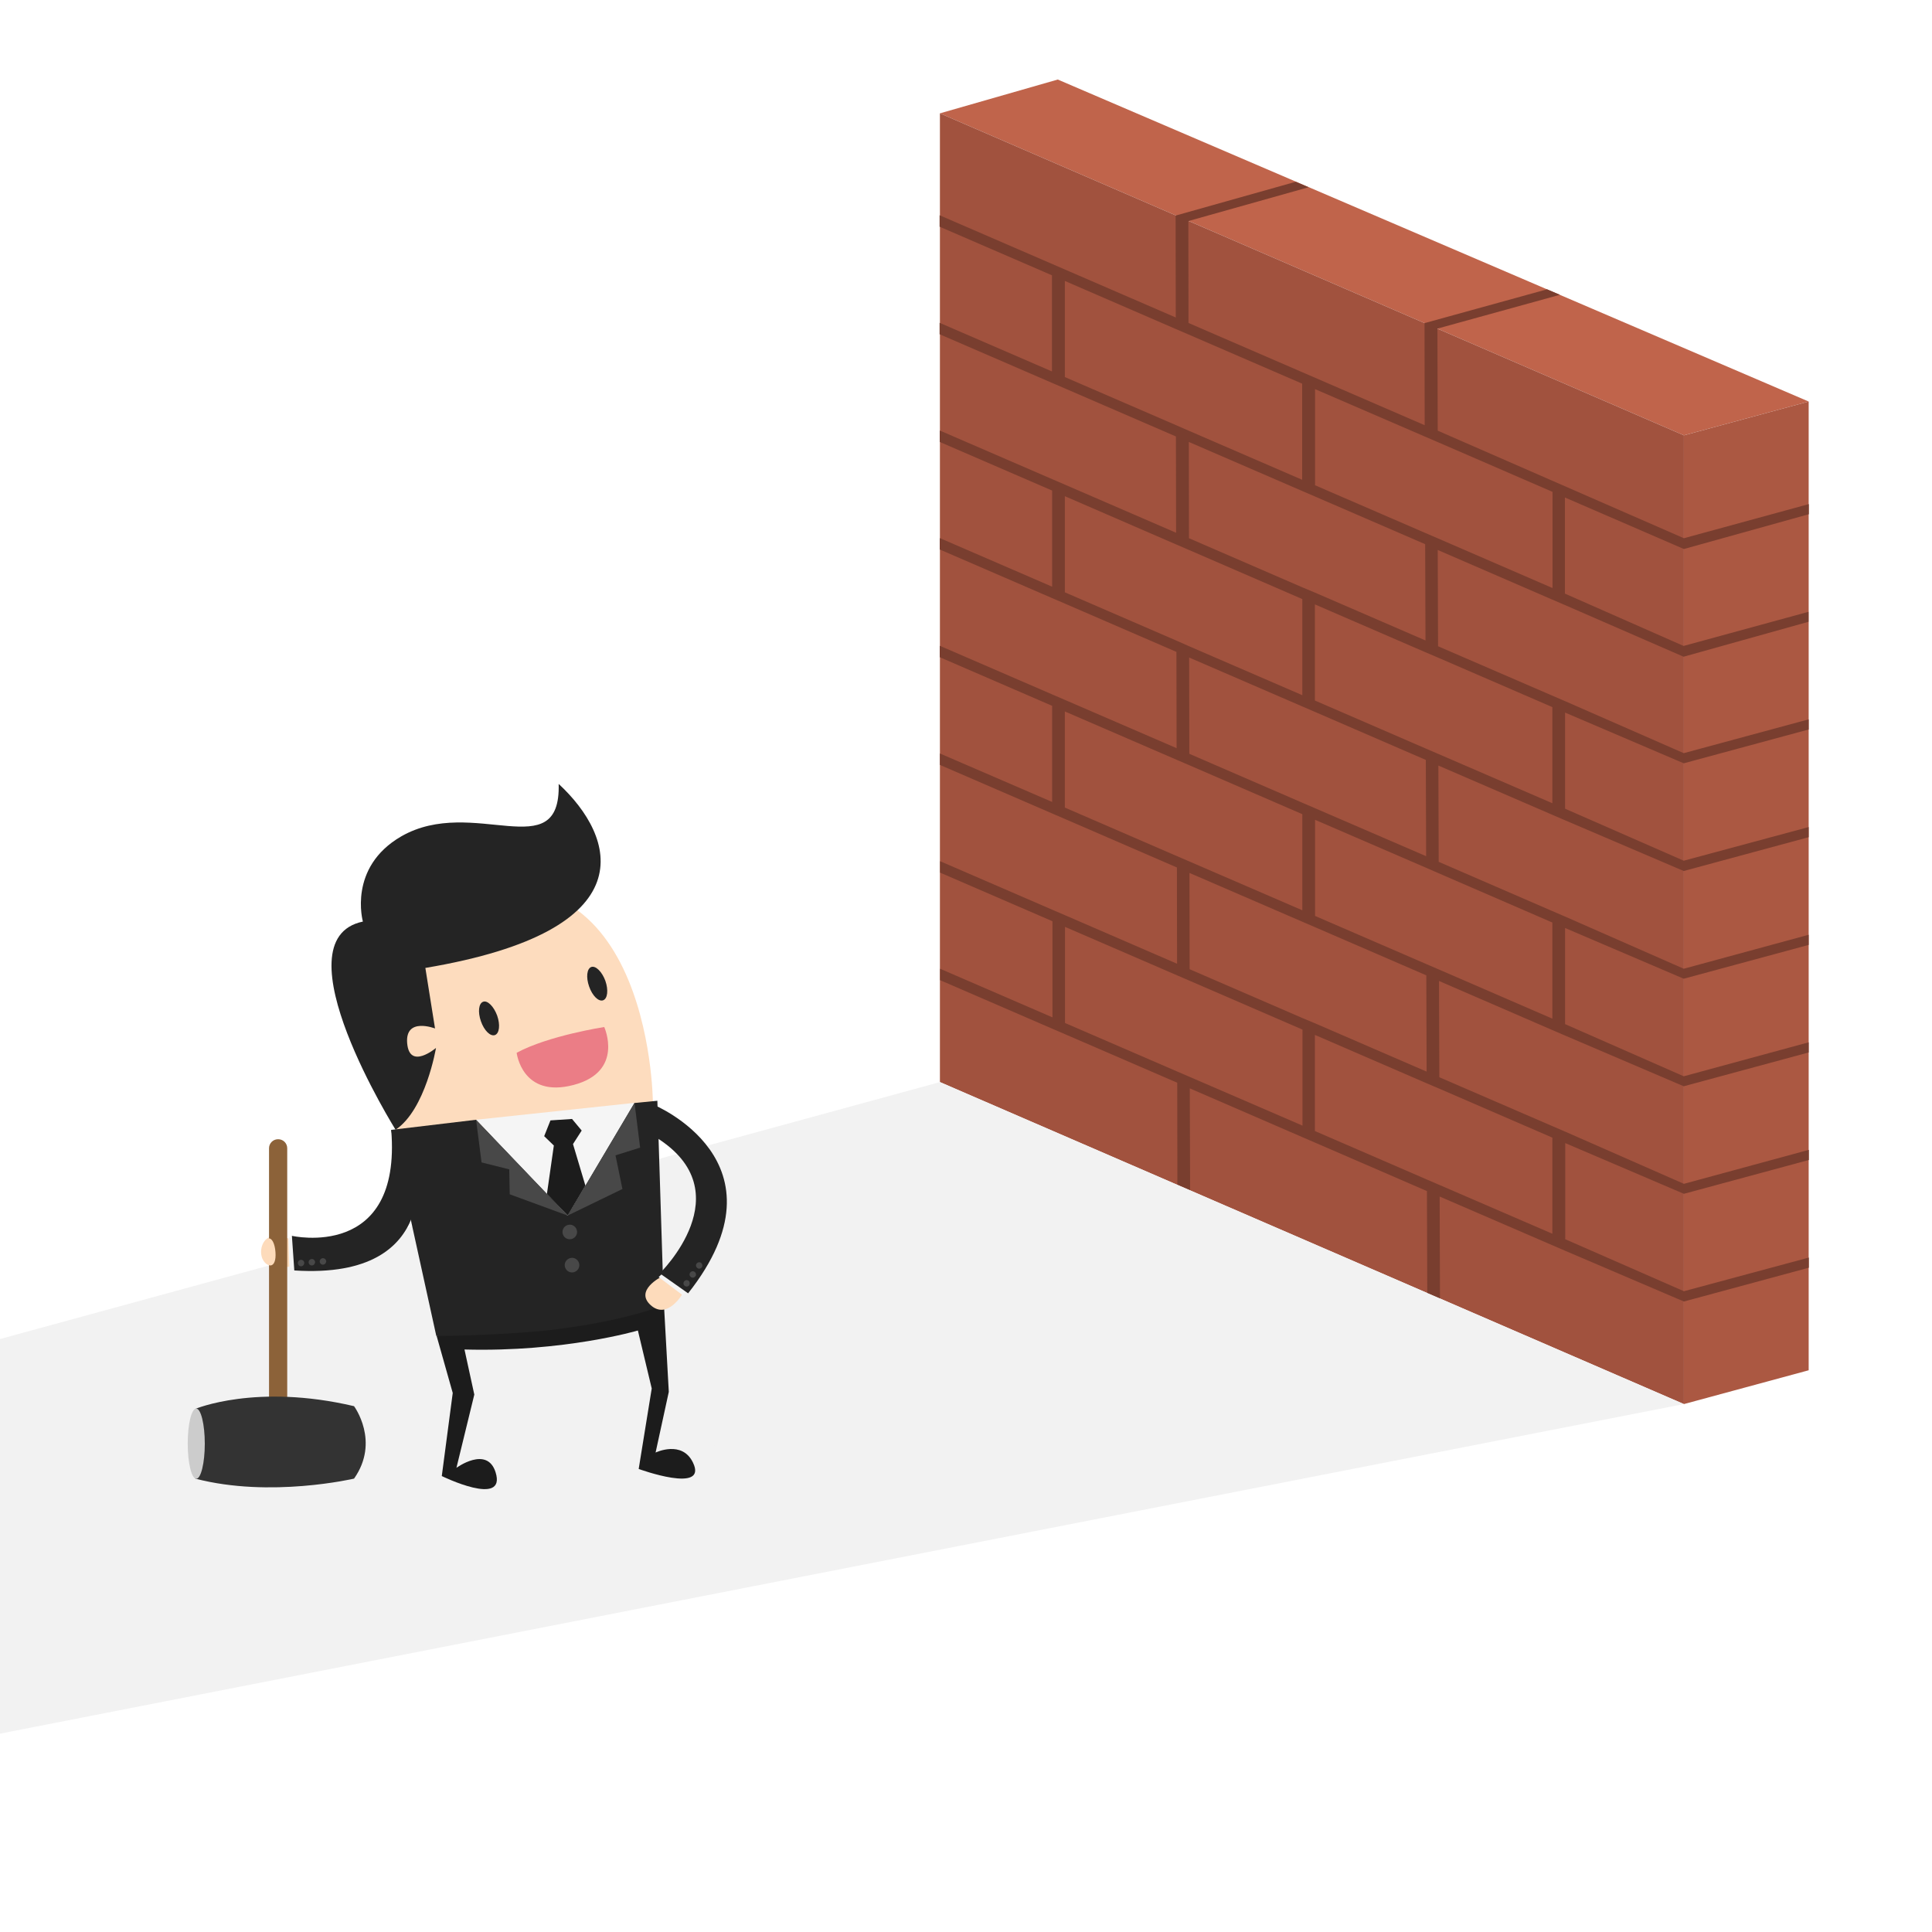 <?xml version="1.0" encoding="utf-8"?>
<!-- Generator: Adobe Illustrator 22.1.0, SVG Export Plug-In . SVG Version: 6.00 Build 0)  -->
<svg version="1.1" xmlns="http://www.w3.org/2000/svg" xmlns:xlink="http://www.w3.org/1999/xlink" x="0px" y="0px"
	 viewBox="0 0 1200 1200" style="enable-background:new 0 0 1200 1200;" xml:space="preserve">
<style type="text/css">
	.st0{fill:#C0644B;}
	.st1{fill:#AB5842;}
	.st2{fill:#A1523E;}
	.st3{fill:#793E2F;}
	.st4{fill:#F2F2F2;}
	.st5{fill:#FDDCBE;}
	.st6{fill:#242424;}
	.st7{fill:#1C1C1C;}
	.st8{fill:#FDDBBB;}
	.st9{fill:#F5F5F5;}
	.st10{fill:#484848;}
	.st11{fill:#8C6239;}
	.st12{fill:#333333;}
	.st13{fill:#CCCCCC;}
	.st14{fill:#EB7D86;}
</style>
<g id="Layer_2">
</g>
<g id="Layer_1">
	<g>
		<g>
			<g>
				<g>
					<polygon class="st0" points="657,49.4 1123.4,249.4 1045.9,270.4 583.8,70.4 					"/>
				</g>
				<g>
					<polygon class="st1" points="1123.4,249.4 1123.4,851.1 1045.9,872.1 1045.9,270.4 					"/>
				</g>
				<polygon class="st2" points="583.8,70.4 583.8,672.1 1045.9,872.1 1045.9,270.4 				"/>
			</g>
			<path class="st3" d="M1045.9,341l77.6-21.6v-6.3l-77.6,21.2l-152.9-66.8l-0.2-63.4l0,0l76.1-21l-8-3.4l-76.1,21l0.1,63.4
				l-146.7-63.5l-0.1-63.3l74.7-21l-8-3.4l-74.6,21l0.1,63.3l-146.7-63.5v7.1l69.8,30.2v59.7l-69.8-30.2v7.1l69.8,30.2l7.9,3.4
				l69.1,29.9l0.1,59.8L661.4,301l-7.9-3.4l-69.8-30.2v7.1l69.8,30.2v59.7l-69.8-30.2v7.1l69.8,30.2l7.9,3.4l69.3,30l0.1,59.8
				l-69.4-30l-7.9-3.4l-69.8-30.2v7.1l69.8,30.2v59.7L583.8,468v7.1l69.8,30.2l7.9,3.4l69.5,30.1l0.1,59.8l-69.5-30.1l-7.9-3.4
				l-69.8-30.2v7.1l69.8,30.2v59.7l-69.8-30.2v7.1l69.8,30.2l7.9,3.4l69.6,30.1l0.1,63.3l7.9,3.4L739,676l69.9,30.3l7.9,3.4
				l69.5,30.1l0.2,63.4l7.9,3.4l-0.2-63.4l70.1,30.3l7.9,3.4l73.7,31.5l77.6-21v-6.3l-77.6,20.9l-73.7-32.3v-59.7l73.7,31.5l77.6-21
				v-6.3l-77.6,21.1l-73.7-32.4l-7.9-3.4L894,669.1l-0.2-59.8l70.4,30.5l7.9,3.4l73.7,31.5l77.6-21v-6.3l-77.6,21.1l-73.7-32.4
				v-59.7l73.7,31.5l77.6-21v-6.3l-77.6,21.1l-73.7-32.4l-7.9-3.4l-70.6-30.6l-0.2-59.8l70.8,30.6l7.9,3.4l73.7,31.5l77.6-21v-6.3
				l-77.6,20.9l-73.7-32.3v-59.7l73.7,31.5l77.6-21v-6.3l-77.6,21l-73.7-32.3l-7.9-3.4l-71-30.7l-0.2-59.8l71.1,30.8l7.9,3.4
				l73.7,32.1l77.6-21.7V380l-77.6,21.2l-73.7-32.5v-59.7L1045.9,341z M808.9,364.8l-70.4-30.5l-0.1-59.8l70.5,30.5l7.9,3.4
				l68.4,29.6l0.2,59.8l-68.6-29.7L808.9,364.8z M816.8,442.2l68.8,29.8l0.2,59.8L816.8,502l-7.9-3.4l-70.2-30.4l-0.1-59.8
				l70.3,30.4L816.8,442.2z M730.5,264.1l-69.1-29.9v-59.7l69,29.9l7.9,3.4l70.5,30.5V298l-70.5-30.5L730.5,264.1z M730.7,397.9
				l-69.3-30v-59.7l69.2,30l7.9,3.4l70.4,30.5v59.7l-70.3-30.4L730.7,397.9z M730.9,531.7l-69.5-30.1v-59.7l69.4,30l7.9,3.4
				l70.2,30.4v59.7l-70.1-30.3L730.9,531.7z M808.9,699.1L739,668.9l-7.9-3.4l-69.6-30.1v-59.7l69.6,30.1l7.9,3.4l70,30.3V699.1z
				 M808.9,632.3l-70-30.3l-0.1-59.8l70.1,30.3l7.9,3.4l69.1,29.9l0.2,59.8l-69.3-30L808.9,632.3z M894,676.2l70.2,30.4v59.7
				L894.1,736l-7.9-3.4l-69.5-30.1v-59.7l69.3,30L894,676.2z M893.6,542.4l70.6,30.6v59.7l-70.4-30.5l-7.9-3.4l-69.1-29.9v-59.7
				l69,29.8L893.6,542.4z M893.3,408.5l70.9,30.7v59.7l-70.8-30.6l-7.9-3.4l-68.8-29.8v-59.7l68.6,29.7L893.3,408.5z M964.2,365.2
				l-71.1-30.8l-7.9-3.4l-68.4-29.6v-59.7l68.3,29.5l7.9,3.4l71.3,30.9V365.2z"/>
		</g>
		<polygon class="st4" points="583.8,672.1 0,831.7 0,1076.8 1045.9,872.1 		"/>
	</g>
	<g>
		<ellipse class="st4" cx="276.8" cy="911.7" rx="201.2" ry="25.1"/>
		<g>
			<path class="st5" d="M405.5,684.2c0,0-1.2-179.5-143-121.3c0,0-24.7,49.5-16.7,138.8C358,713.1,405.5,684.2,405.5,684.2z"/>
			<path class="st6" d="M347,486.9c35.4,32.8,55.8,91-82.8,114.3l6,37.6c0,0-18.7-7.3-17.3,9.2c1.5,16.8,17.9,2.9,17.9,2.9
				s-6.4,38.3-25.1,50.8c0.8,1.2-74.2-118-20.3-129.3c0,0-9.5-33.6,23.8-52.9C293.9,493.8,348.4,538.8,347,486.9z"/>
			<g>
				<g>
					<g>
						<g>
							<g>
								<g>
									<path class="st7" d="M412.4,810.5l3,54l-8.2,37.7c0,0,16.4-7.9,23.2,6.2c9.6,19.8-33.7,4-33.7,4l8.1-50l-8.6-36
										c0,0-45.7,13.5-107.7,11.8l6.1,28l-11.1,45.5c0,0,19-13.9,24.3,2.7c7,22.2-33.4,2.4-33.4,2.4l6.8-51.6l-10-35.4
										C271.1,829.8,322.9,809.8,412.4,810.5z"/>
								</g>
								<g>
									<path class="st6" d="M295.7,695.5l56.8,59.5l41.5-69.9l14.3-1.4l4,126.8c0,0-12.8,5.8-41,11.1c-11.8,2.4-30,4.6-30,4.6
										c-18.6,1.9-43.8,3.4-70.3,3.6l-28.1-128L295.7,695.5z"/>
								</g>
								<path class="st8" d="M423.8,803.8c0,0-9.3,16.1-19.6,6.9c-10.3-9.2,6.5-17.6,6.5-17.6L423.8,803.8z"/>
								<g>
									<g>
										<g>
											<polygon class="st9" points="394.1,685 352.6,755 295.7,695.5 											"/>
										</g>
										<g>
											<polygon class="st10" points="394.1,685 397.6,712.8 382.3,717.6 386.6,738.5 352.6,755 											"/>
										</g>
										<g>
											<polygon class="st10" points="352.6,755 316.6,741.8 316.3,726.3 299.1,722 295.7,695.5 											"/>
										</g>
										<g>
											<polygon class="st7" points="361.3,702.2 355.3,695 341.9,695.9 338,705.7 344,711.5 339.7,741.6 352.6,755 363.6,736.4 
												355.9,710.6 											"/>
										</g>
									</g>
								</g>
								<g>
									<path class="st10" d="M349.6,766.6c0.8,2.4,3.3,3.7,5.7,2.9c2.4-0.8,3.7-3.3,2.9-5.7c-0.8-2.4-3.3-3.7-5.7-2.9
										C350.2,761.6,348.8,764.2,349.6,766.6z"/>
								</g>
								<g>
									<path class="st10" d="M351,787.2c0.8,2.4,3.3,3.7,5.7,2.9c2.4-0.8,3.7-3.3,2.9-5.7c-0.8-2.4-3.3-3.7-5.7-2.9
										C351.5,782.3,350.2,784.8,351,787.2z"/>
								</g>
							</g>
						</g>
						<g>
							<g>
								<polygon class="st9" points="412.4,790.1 409.1,793.2 424.2,804.6 426.5,800.8 								"/>
							</g>
							<g>
								<path class="st6" d="M405.6,686c0,0,86.6,35.3,21.8,117.3l-17.6-12.4c0,0,52-50.5-2.2-84.4L405.6,686z"/>
							</g>
							<g>
								<path class="st10" d="M435.7,787.4c-0.8,0.8-2,0.8-2.8,0c-0.8-0.8-0.8-2,0-2.8c0.8-0.8,2-0.8,2.8,0
									C436.4,785.4,436.5,786.6,435.7,787.4z"/>
							</g>
							<g>
								<path class="st10" d="M431.7,793c-0.8,0.8-2,0.8-2.8,0c-0.8-0.8-0.8-2,0-2.8c0.8-0.8,2-0.8,2.8,0
									C432.5,791,432.5,792.3,431.7,793z"/>
							</g>
							<g>
								<path class="st10" d="M427.9,798.5c-0.8,0.8-2,0.8-2.8,0c-0.8-0.8-0.8-2,0-2.8c0.8-0.8,2-0.8,2.8,0
									C428.6,796.5,428.6,797.8,427.9,798.5z"/>
							</g>
						</g>
					</g>
					<g>
						<path class="st8" d="M180.9,786.6c0,0-18.3,3.5-18-10.3c0.2-13.8,17.5-6.6,17.5-6.6L180.9,786.6z"/>
						<g>
							<polygon class="st9" points="183.5,769.1 179.1,768.6 179.7,787.5 184.4,787.9 							"/>
						</g>
						<g>
							<path class="st6" d="M258.1,718.5c0,0,19.2,76.7-75.3,70.6l-1.5-21.5c0,0,68.3,15.6,61.7-65.7L258.1,718.5z"/>
						</g>
						<g>
							<path class="st10" d="M200.4,785.5c-1.1-0.1-1.9-1.1-1.8-2.2c0.1-1.1,1.1-1.9,2.2-1.8c1.1,0.1,1.9,1.1,1.8,2.2
								C202.4,784.8,201.5,785.6,200.4,785.5z"/>
						</g>
						<g>
							<path class="st10" d="M193.5,786c-1.1-0.1-1.9-1.1-1.8-2.2c0.1-1.1,1.1-1.9,2.2-1.8c1.1,0.1,1.9,1.1,1.8,2.2
								C195.5,785.3,194.6,786.1,193.5,786z"/>
						</g>
						<g>
							<path class="st10" d="M186.8,786.5c-1.1-0.1-1.9-1.1-1.8-2.2c0.1-1.1,1.1-1.9,2.2-1.8c1.1,0.1,1.9,1.1,1.8,2.2
								C188.8,785.8,187.9,786.6,186.8,786.5z"/>
						</g>
					</g>
				</g>
			</g>
			<g>
				<path class="st11" d="M167.1,713.2v159.6c0,3.1,2.5,5.6,5.6,5.6h0.1c3.1,0,5.6-2.5,5.6-5.6V713.2c0-3.1-2.5-5.6-5.6-5.6h-0.1
					C169.6,707.6,167.1,710.1,167.1,713.2z"/>
				<path class="st12" d="M121.3,875.1c0,0,37.8-16,98.6-1.7c0,0,16.3,21.9,0,45c0,0-52.1,12.2-98.6,0
					C121.3,918.4,131.4,895.8,121.3,875.1z"/>
				<path class="st13" d="M127.2,896.7c0-12-2.4-21.8-5.3-21.8c-3,0-5.3,9.7-5.3,21.8c0,12,2.4,21.8,5.3,21.8
					C124.8,918.5,127.2,908.7,127.2,896.7z"/>
			</g>
			<path class="st8" d="M171.1,777.7c0.4,5.4-1,8.1-3,8.3c-2,0.1-5.5-2.3-5.9-7.6c-0.4-5.4,2.7-9,4.7-9.2
				C168.9,769,170.7,772.3,171.1,777.7z"/>
			<path class="st6" d="M308.8,630.8c2,5.7,1.4,11.1-1.4,12.1c-2.8,1-6.7-2.8-8.7-8.6c-2-5.7-1.4-11.1,1.4-12.1
				C302.8,621.2,306.7,625.1,308.8,630.8z"/>
			<path class="st6" d="M376,609.2c2,5.7,1.4,11.1-1.4,12.1c-2.8,1-6.7-2.8-8.7-8.6c-2-5.7-1.4-11.1,1.4-12.1
				C370,599.7,373.9,603.5,376,609.2z"/>
			<g>
				<path class="st14" d="M375.3,637.9c0,0-34.6,5.3-54.4,16c0,0,3.3,28.4,35.3,20C387.9,665.6,375.3,637.9,375.3,637.9z"/>
			</g>
		</g>
	</g>
</g>
</svg>
